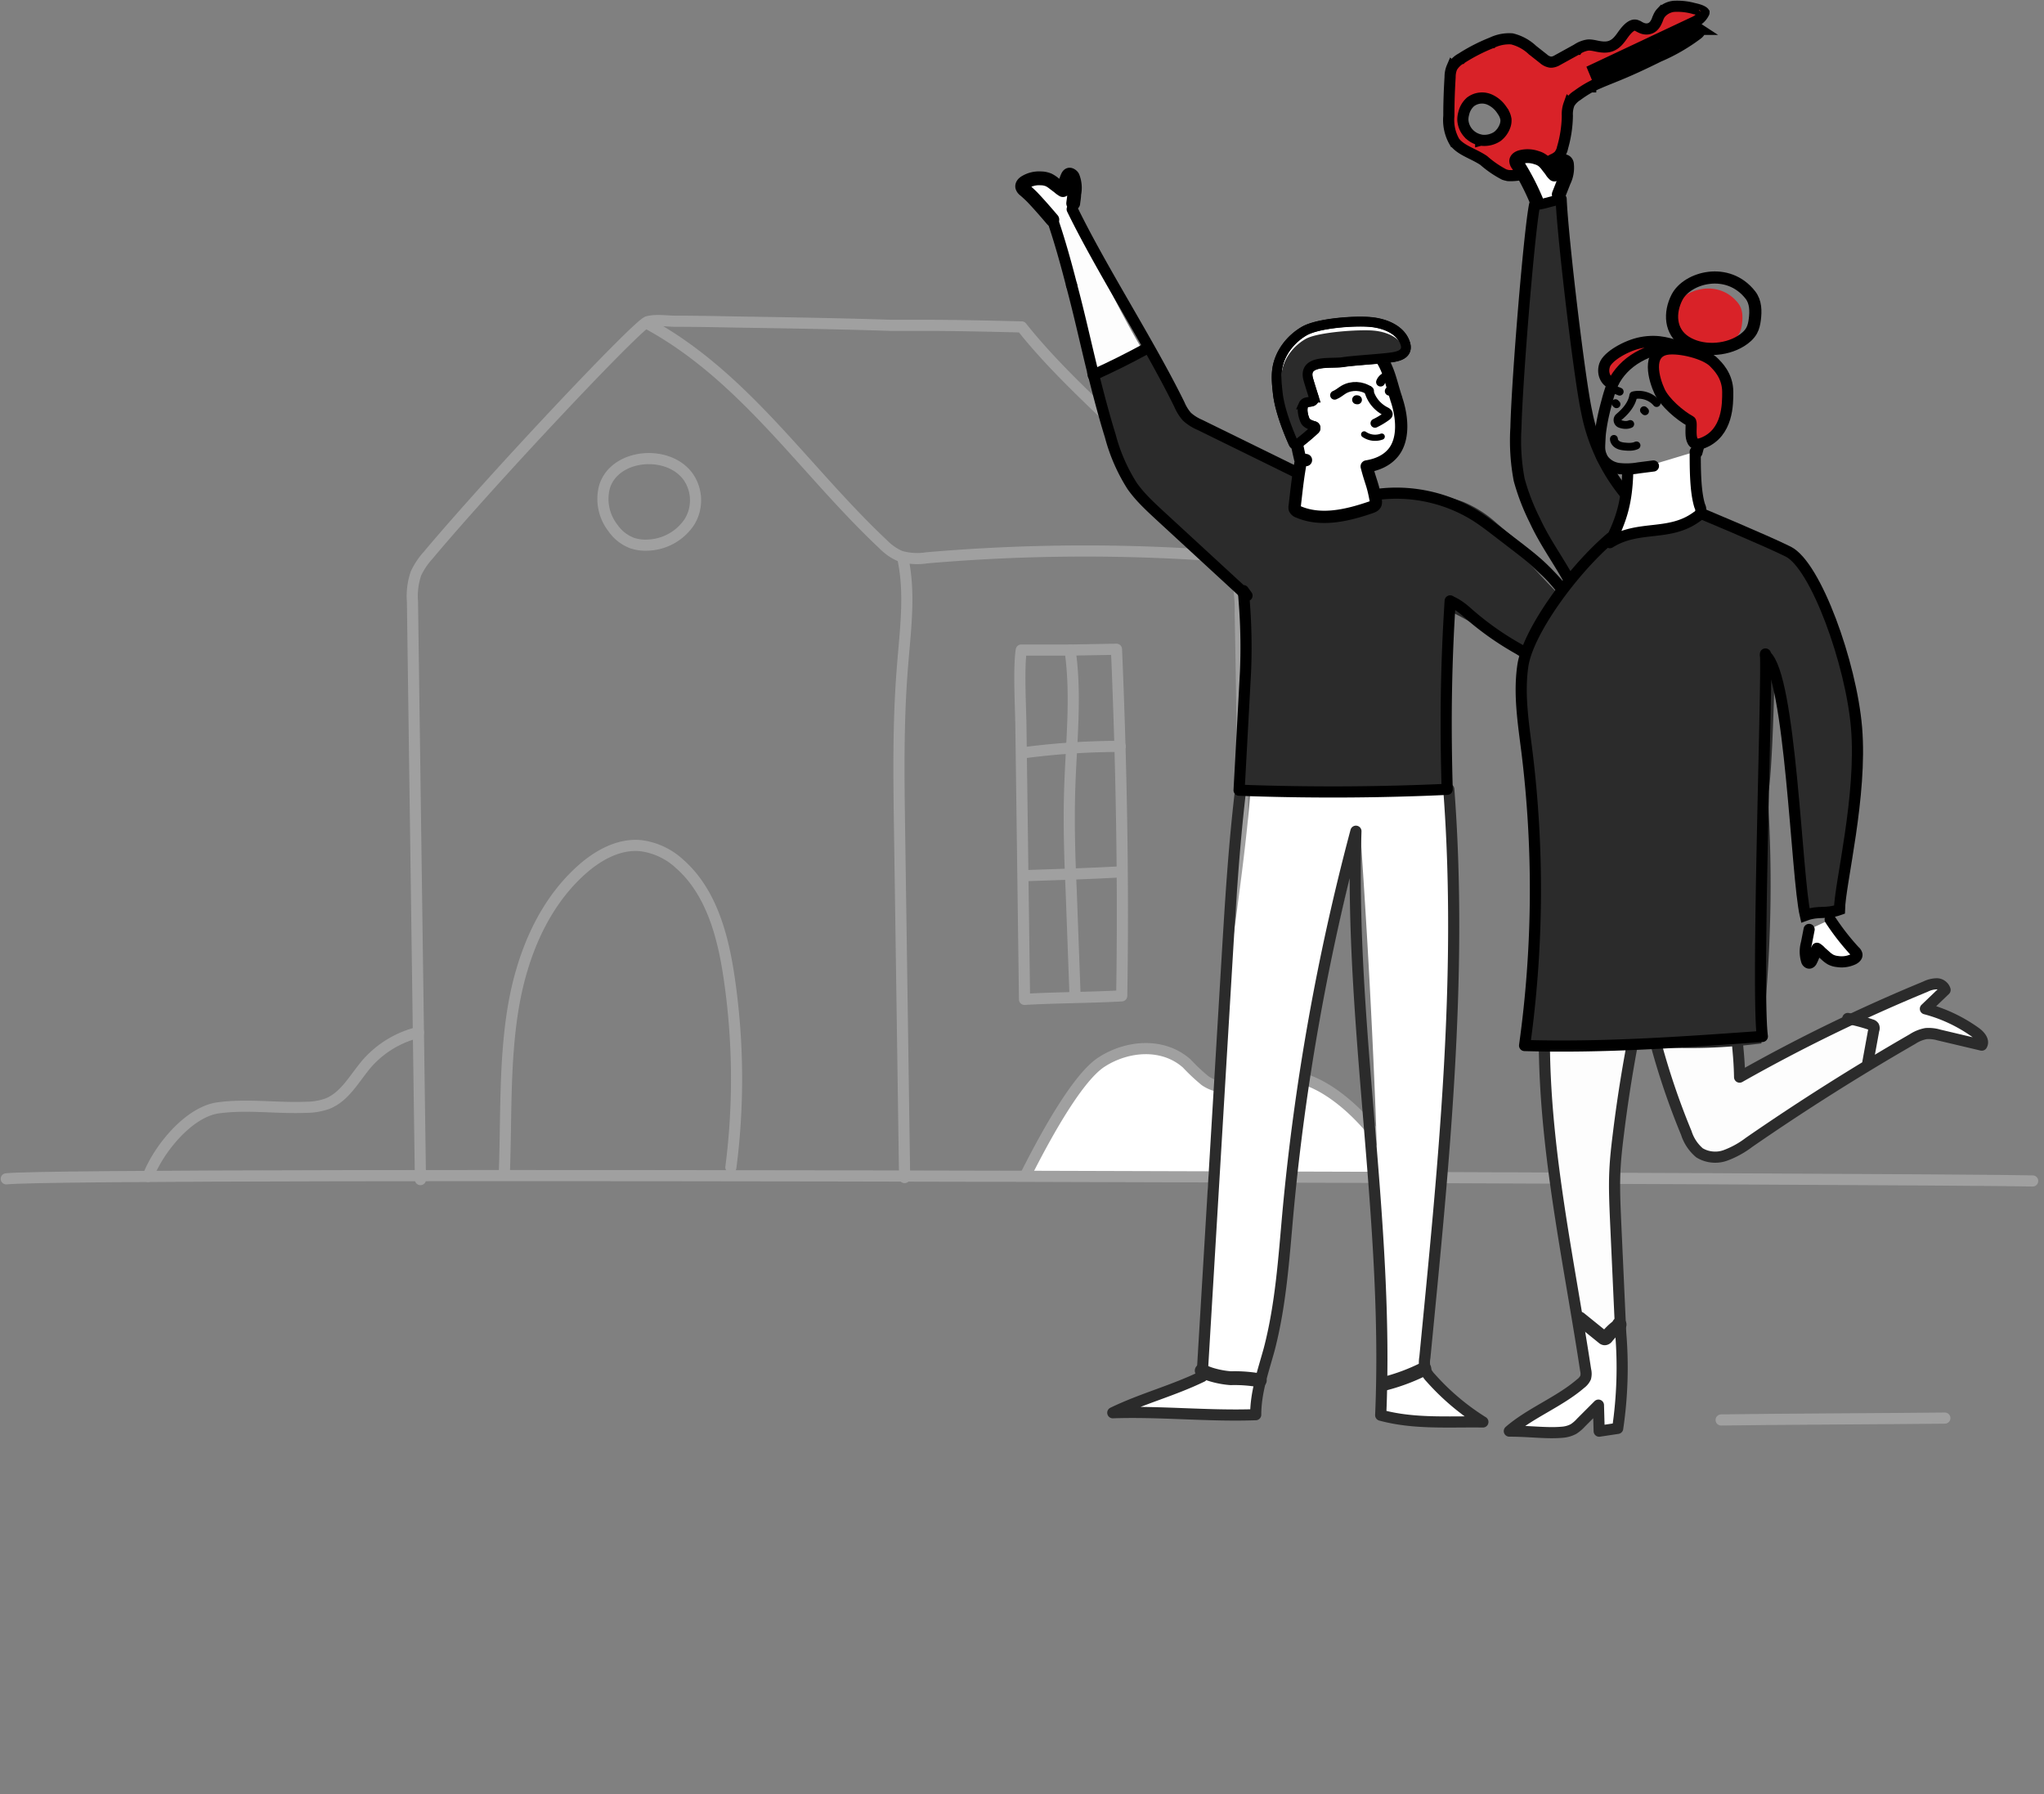 <svg xmlns="http://www.w3.org/2000/svg" width="327" height="287" fill="none"><rect width="100%" height="100%" fill="#808080" stroke="none"/><g clip-path="url(#a)"><path stroke="#A0A0A0" stroke-linecap="round" stroke-linejoin="round" stroke-width="1.782" d="M67.262 188.69c-.428-30.807-.847-61.624-1.275-92.441a11.264 11.264 0 0 1 .556-4.5 11.596 11.596 0 0 1 1.94-2.91c10.275-12.262 33.45-36.852 35.099-37.37 1.284-.373 3.115-.091 4.436-.082 3.288 0 6.559.063 9.838.127 8.217.127 16.433.255 24.632.527h4.855c5.357 0 10.613.119 16.106.255 9.328 11.754 22.792 21.135 31.172 33.49a23.636 23.636 0 0 1 2.77 4.845 22.994 22.994 0 0 1 1.02 7.5c.638 30.362.255 44.825.127 75.478"/><path fill="#fff" d="M164.168 187.818c2.351-4.628 7.871-15.209 12.043-17.918 4.172-2.709 9.911-3.127 13.664.236a30.775 30.775 0 0 0 2.915 2.737c3.589 2.436 8.153 0 12.344-.6 6.713-.973 16.597 9.136 18.747 16.145"/><path stroke="#A0A0A0" stroke-linecap="round" stroke-linejoin="round" stroke-width="1.782" d="M164.168 187.818c2.351-4.628 7.871-15.209 12.043-17.918 4.172-2.709 9.911-3.127 13.664.236a30.775 30.775 0 0 0 2.915 2.737c3.589 2.436 8.153 0 12.344-.6 6.713-.973 16.597 9.136 18.747 16.145M144.392 89.113c1.284 5.681.446 11.572 0 17.363-.738 8.881-.601 17.817-.474 26.735l.802 55.152M80.69 187.509c.318-8.527 0-17.118 1.293-25.545 1.293-8.427 4.555-16.899 10.868-22.644 2.678-2.455 6.148-4.418 9.719-4.037a11.221 11.221 0 0 1 6.158 2.909c5.056 4.455 6.924 11.464 7.907 18.118a110.793 110.793 0 0 1 .292 30.417M196.771 89.058a293.859 293.859 0 0 0-48.499.173 9.799 9.799 0 0 1-4.172-.237 8.378 8.378 0 0 1-2.815-1.936c-12.525-11.763-22.081-26.699-37.43-35.144M96.722 77.831a7.545 7.545 0 0 0-.118 3.464 7.563 7.563 0 0 0 1.448 3.154 6.535 6.535 0 0 0 3.07 2.418 6.612 6.612 0 0 0 2.378.337 8.332 8.332 0 0 0 3.862-1.028 8.292 8.292 0 0 0 2.942-2.7 6.601 6.601 0 0 0-.246-7.263c-3.206-4.363-11.678-3.645-13.336 1.618ZM163.312 115.248l.592 44.616c4.655-.282 10.877-.291 15.55-.563.301-18.336-.054-37.063-.838-55.444l-7.451.128h-7.78c-.437 2.727-.118 8.936-.082 11.263h.009Z"/><path stroke="#A0A0A0" stroke-linecap="round" stroke-linejoin="round" stroke-width="1.782" d="M163.485 120.448c5.22-.7 10.476-1.055 15.732-1.055M163.959 140.074c4.855-.154 10.458-.336 15.267-.6"/><path stroke="#A0A0A0" stroke-linecap="round" stroke-linejoin="round" stroke-width="1.782" d="M171.192 104.003c1.066 7.4.155 14.899-.064 22.363-.164 5.399 0 10.817.246 16.226l.601 16.327M23.683 188.199c1.712-4.463 6.55-10.336 11.204-10.981 4.655-.636 9.383.1 14.083-.091 1.166 0 2.314-.191 3.416-.582 2.915-1.154 4.41-4.281 6.495-6.618a15.958 15.958 0 0 1 8.062-4.781"/><path fill="#2B2B2B" d="M260.465 79.558a29.532 29.532 0 0 1-6.632-13.7c-1.111-4.999-3.808-27.643-4.081-34.025-2.259.4-1.922.555-4.245.927-.856 4.146-2.806 27.917-2.988 35.653-.173 2.791 0 5.591.519 8.336a35.048 35.048 0 0 0 2.487 6.464c2.068 4.481 4.883 7.781 6.832 12.3"/><path stroke="#000" stroke-linecap="round" stroke-linejoin="round" stroke-width="1.782" d="M260.465 79.558a29.532 29.532 0 0 1-6.632-13.7c-1.111-4.999-3.808-27.643-4.081-34.025-2.259.4-1.922.555-4.245.927-.856 4.146-2.806 27.917-2.988 35.653-.173 2.791 0 5.591.519 8.336a35.048 35.048 0 0 0 2.487 6.464c2.068 4.481 4.883 7.781 6.832 12.3"/><path fill="#2B2B2B" d="M249.378 95.34a5.814 5.814 0 0 1-1.002 1.663l-1.302 2.1-2.633 4.182a45.009 45.009 0 0 1-1.212 1.845 51.127 51.127 0 0 0-11.732-7.563l-.183 1.027c-1.002 6.791.055 12.845-.473 20.499.173 2.3.364 4.609.555 6.918-10.594.546-23.11.909-33.714.391.601-7.754 1.813-15.245 1.112-23.008-.192-2.146.227-4.9-.265-6.973-.492-2.072-2.414-3.69-3.999-5.027a133.641 133.641 0 0 1-6.285-5.545 47.047 47.047 0 0 1-6.258-6.236 46.762 46.762 0 0 1-4.081-7.472 73.53 73.53 0 0 1-2.414-8.064c-.511-1.8-1.048-4.109-1.066-4.127.82-.373 2.286-1.1 3.097-1.49.811-.4 1.394-.555 2.113-.855a8.937 8.937 0 0 0 3.626-2.691l4.291 8.445c.419.946.974 1.836 1.639 2.627a11.153 11.153 0 0 0 2.824 2.046 162.431 162.431 0 0 0 18.647 9.054l-.656 3.545c-.1.327-.063.673.082.973.201.236.474.39.784.436 2.997.782 6.176.618 9.073-.482a1.335 1.335 0 0 1-.201-.482 1.432 1.432 0 0 1 0-.518 1.08 1.08 0 0 1 .219-.472c.1-.146.237-.264.383-.355a3.655 3.655 0 0 1 2.076-.409c4.255 0 8.654.346 12.435 2.29a31.063 31.063 0 0 1 7.807 6.473c1.111 1.21 2.232 2.318 3.343 3.482l1.694 1.8c.283.282.547.564.82.855.273.29.692.563.765.881a.937.937 0 0 1 .073.246l.018-.01Z"/><path stroke="#A0A0A0" stroke-linecap="round" stroke-linejoin="round" stroke-width="1.782" d="M1 188.572c10.285-1.2 313.675 0 324.187.337"/><path fill="#fff" d="M227.917 219.071c-.966.436-1.859 1.036-2.815 1.509-.939.527-1.995.8-3.07.782-.292 0-.574-.1-.811-.282-.301-.273-.118-.473-.1-.782v-4.663l-.109-6.327a1461.82 1461.82 0 0 0-.31-12.636c-.237-8.445-.538-16.881-.902-25.317-.373-8.445-.811-16.863-1.33-25.263-.264-4.382-.556-8.754-.856-13.127-.264 1.209-.547 2.291-.82 3.437-3.963 16.69-7.834 33.435-9.957 50.452-.51 4.109-.829 8.236-1.211 12.372-.173 2.082-.337 4.173-.547 6.246a41.815 41.815 0 0 1-.729 6.118c-.701 2.854-1.667 5.681-2.414 8.526a.91.91 0 0 1-.1.246.779.779 0 0 1-.337.191.725.725 0 0 1-.392 0l-4.153-.327a29.97 29.97 0 0 1-3.243-.346 1.706 1.706 0 0 1-.802-.291c-.446-.391-.337-.954-.337-1.472v-1.955c0-1.336.182-2.682.228-4v-.827c0-1.909-.064-3.818 0-5.727 0-4.554.182-9.1.391-13.663a395.31 395.31 0 0 1 2.196-27.254l.255-2.172c.082-.628.155-1.209.237-1.891 1.43-11.345 3.261-22.717 4.181-34.099v-.4c10.594.509 21.198.509 31.81 0 .146 1.737.292 3.473.41 5.209a285.38 285.38 0 0 1-.383 38.071c-.865 13.118-2.222 26.236-3.188 39.372-.137 1.745-.255 3.509-.373 5.254a39.38 39.38 0 0 1-.438 5.063l.019-.027Z"/><path fill="#FDFDFD" d="M182.688 55.932a67.77 67.77 0 0 1-7.105 3.727l-.183-.69c-1.976-7.573-4.399-14.991-7.032-22.373a16.685 16.685 0 0 0-.929-2.245 27.106 27.106 0 0 0-2.596-3.509c-.966-1.209-.556-3.145 1.339-2.809.71.164 1.366.518 1.894 1.027.52.51 1.094.955 1.713 1.337l.966-2.41c.583.155.728.9.747 1.51a12.898 12.898 0 0 0 .346 3.69c.401 1.21.902 2.41 1.394 3.619a155.786 155.786 0 0 0 9.018 18.308l.419.818h.009Z"/><path stroke="#000" stroke-linecap="round" stroke-linejoin="round" stroke-width="1.782" d="M171.429 45.596c-.902-3.518-1.859-6.936-2.924-10.081M208.258 75.968l-16.333-8.018a7.292 7.292 0 0 1-2.041-1.3 7.247 7.247 0 0 1-1.211-1.955c-4.828-9.826-12.352-21.399-17.144-31.226"/><path stroke="#2B2B2B" stroke-linecap="round" stroke-linejoin="round" stroke-width="1.782" d="M221.777 79.313a17.108 17.108 0 0 1 4.518.173c2.551.2 5.065.745 7.47 1.627a17.423 17.423 0 0 1 4.746 2.945c4.764 4.173 9.255 7.236 11.387 10.154"/><path stroke="#000" stroke-linecap="round" stroke-linejoin="round" stroke-width="2.213" d="M168.35 35.142c-1.03-1.21-2.068-2.41-3.216-3.618a23.196 23.196 0 0 0-1.211-1.118c-.183-.128-.31-.3-.383-.51-.064-.327.228-.617.519-.781a4.259 4.259 0 0 1 2.487-.582c.41 0 .82.091 1.212.245.309.155.601.346.865.564l.738.555c.209.19.437.363.692.509.292-.691.41-1.437.729-2.137.064-.136.146-.29.292-.327.145-.036.437.146.546.346a4.78 4.78 0 0 1 .228 2.763c0 .491-.1.991-.155 1.473"/><path fill="#fff" d="M230.294 222.034c2.004 1.837 4.518 3.091 6.377 5.064-.747.082-1.494.082-2.232 0-2.032 0-4.072.1-6.04 0a50.379 50.379 0 0 1-7.542-1.073l.237-4.627c0-.1 2.505-.764 2.751-.845.965-.337 1.913-.737 2.851-1.119.938-.381 1.139-.29 1.703.41a18.86 18.86 0 0 0 1.886 2.19h.009ZM200.597 226.298a46.658 46.658 0 0 1-6.376.145c-2.25-.109-4.491-.372-6.75-.372-1.986 0-3.99.209-5.967 0a15.478 15.478 0 0 1-1.922-.3c1.694-1.2 3.58-2.1 5.584-2.664a41.83 41.83 0 0 0 6.595-2.745 5.03 5.03 0 0 1 1.813-.737c.483-.018.975.037 1.439.173 1.121.218 2.259.355 3.398.409.729 0 2.287-.327 2.879.173.592.491.118 1.727 0 2.409-.292 1.154-.492 2.336-.674 3.518l-.019-.009Z"/><path stroke="#2B2B2B" stroke-linecap="round" stroke-linejoin="round" stroke-width="1.782" d="M198.429 126.711c-1.047 8.872-1.585 17.79-2.122 26.699l-3.999 66.788c-4.746 2.3-9.538 3.5-14.284 5.791 7.616-.264 15.249.582 22.865.309 0-3.618 1.211-7.009 2.159-10.454 1.858-7.127 2.332-14.472 2.997-21.854a368.846 368.846 0 0 1 10.876-61.025c-1.011 31.172 5.32 62.253 3.963 93.415 5.302 1.436 10.722 1.009 16.351 1.082a38.29 38.29 0 0 1-8.353-7.055 4.324 4.324 0 0 1-.783-1.118 4.314 4.314 0 0 1-.146-2.154c2.933-30.217 6.122-60.607 3.826-90.878"/><path stroke="#2B2B2B" stroke-linecap="round" stroke-linejoin="round" stroke-width="2.213" d="M227.871 218.953a31.529 31.529 0 0 1-6.45 2.409M192.253 219.262a9.949 9.949 0 0 0 1.785.691c.93.264 1.886.436 2.852.509a22.942 22.942 0 0 1 4.655.345"/><path stroke="#2B2B2B" stroke-linecap="round" stroke-linejoin="round" stroke-width="1.782" d="M232.28 96.13c4.527 2.946 6.75 4.655 11.287 7.6"/><path stroke="#000" stroke-linecap="round" stroke-linejoin="round" stroke-width="1.782" d="M174.89 60.005c2.888-1.3 5.703-2.71 8.463-4.21"/><path fill="#fff" stroke="#000" stroke-linecap="round" stroke-linejoin="round" stroke-width="1.961" d="M223.38 63.759c-1.23-3.563-1.348-7.272-6.213-9.454-.956-.427-3.571-.427-4.618-.337-1.321.219-2.56.8-3.58 1.664a7.39 7.39 0 0 0-2.214 3.264c-.829 2.554-.218 6.117.228 8.763a46.166 46.166 0 0 0 1.02 5.763l.929.173-.783-.082c-.556 3.091-.647 4.236-1.02 7.418a.982.982 0 0 0 0 .464.967.967 0 0 0 .592.49c3.634 1.555 7.816.564 11.56-.718.328-.109.692-.263.801-.59.046-.191.046-.4 0-.591-.51-2.737-.747-2.682-1.439-5.373 1.658-.273 3.207-.918 4.254-2.209 1.767-2.163 1.458-5.781.465-8.645h.018Z"/><path stroke="#A0A0A0" stroke-linecap="round" stroke-linejoin="round" stroke-width="1.782" d="M275.349 227.143c8.827-.136 27.037-.199 35.791-.299"/><path fill="#FDFDFD" d="M259.936 173.191a67.579 67.579 0 0 0-1.139 11.718 301.757 301.757 0 0 0 .328 25.98c.046.382 0 .764-.136 1.119-.137.218-.31.418-.51.581l-1.877 1.709c-.628-1.209-2.414-1.318-3.38-2.318a4.471 4.471 0 0 1-.956-2.281c-3.07-14.209-5.466-28.663-5.01-43.18 0-.073 8.563-.437 9.337-.482 1.102 0 2.496-.364 3.471.309.328.273.583.618.747 1.009.164.391.218.818.173 1.245a27.962 27.962 0 0 1-1.048 4.573v.018Z"/><path fill="#fff" d="M259.044 228.253c-.902.299-1.832.499-2.779.59a.45.45 0 0 1-.31 0 .346.346 0 0 1-.072-.154.35.35 0 0 1 0-.173 13.162 13.162 0 0 0-.474-3.618 121.508 121.508 0 0 1-2.651 3.055 2.956 2.956 0 0 1-.629.59 2.747 2.747 0 0 1-.765.3 17.41 17.41 0 0 1-9.765-.072c3.735-2.591 8.08-4.355 11.432-7.455a2.2 2.2 0 0 0 .583-.745c.1-.327.119-.673.064-1.018a153.574 153.574 0 0 0-1.111-9.054l4.582 3.618c.565-.782 1.202-1.5 1.895-2.173.255.182.182 1.209.209 1.455 0 .545.082 1.072.109 1.618.064 1.081.11 2.154.119 3.245 0 2.118 0 4.254-.137 6.382a74.236 74.236 0 0 1-.3 3.609Z"/><path stroke="#2B2B2B" stroke-linecap="round" stroke-linejoin="round" stroke-width="1.782" d="M247.074 167.719c.218 17.299 3.99 34.326 6.595 51.434.1.4.1.809 0 1.209a2.5 2.5 0 0 1-.802.964c-3.37 2.918-8.034 4.681-11.405 7.599 3.343 0 6.04.419 8.563.173a4.498 4.498 0 0 0 1.713-.509 6.034 6.034 0 0 0 1.211-1.045l2.77-2.773.118 4.164 2.961-.446a66.597 66.597 0 0 0 .482-15.299l-.819-17.981c-.11-2.573-.228-5.146-.119-7.718.082-1.982.301-3.964.547-5.936a226.91 226.91 0 0 1 2.195-14.227"/><path fill="#FDFDFD" d="m287.201 177.745-.829.546a96.101 96.101 0 0 1-9.374 5.563 9.614 9.614 0 0 1-2.414.927c-.865.2-1.776.082-2.56-.327a4.525 4.525 0 0 1-1.475-1.545 18.068 18.068 0 0 1-1.786-4.473c-.765-2.509-1.375-5.063-2.159-7.563-.956-3-2.414-5.9-2.651-9.045 1.494.136 3.007.027 4.455-.337a37.285 37.285 0 0 1 4.919-.49h2.587a6.574 6.574 0 0 1 1.84.172.39.39 0 0 1 0 .209c.164 2.546.246 5.1.255 7.646a8.183 8.183 0 0 0 .21 2.254.763.763 0 0 0 .137.345c.072.1.173.191.282.246a.88.88 0 0 0 .483 0 18.697 18.697 0 0 0 4.208-2.146 210.864 210.864 0 0 1 4.637-2.59 184.3 184.3 0 0 1 4.6-2.409l2.414-1.209c.301-.146 2.041-1.209 2.296-1.109L300.3 164s-.856 3.873-.902 4.246c.019.482-.072.972-.282 1.409a2.92 2.92 0 0 1-.92 1.1c-1.285.881-2.614 1.691-3.917 2.536l-7.06 4.473-.018-.019Z"/><path fill="#fff" d="M306.531 166.046a6.846 6.846 0 0 1 1.84-.618 5.497 5.497 0 0 1 1.64 0c2.414.336 4.7 1.336 7.114 1.636.146-.346-.145-.727-.419-.991-2.414-2.336-5.675-3.618-8.818-4.827a12.906 12.906 0 0 0 3.043-3.618 2.782 2.782 0 0 0-1.084-.227c-.374 0-.747.072-1.084.227-4.145 1.209-7.816 3.7-11.952 4.991l3.025 1.372a.49.49 0 0 1 .209.146.491.491 0 0 1 .037.2c0 .072-.01.136-.037.2a13.604 13.604 0 0 0-.556 2.618c-.054.436-.091.882-.1 1.327 0 .273-.136 1.045.073 1.209.21.155 1.74-.845 2.086-1.045a67.34 67.34 0 0 1 2.332-1.355c.784-.436 1.767-.827 2.66-1.254l-.009.009Z"/><path stroke="#2B2B2B" stroke-linecap="round" stroke-linejoin="round" stroke-width="1.782" d="m298.825 169.909.938-5.145a.805.805 0 0 0 .064-.291c0-.1-.019-.2-.064-.291a.688.688 0 0 0-.41-.263 26.74 26.74 0 0 0-3.744-1"/><path stroke="#2B2B2B" stroke-linecap="round" stroke-linejoin="round" stroke-width="1.782" d="M263.935 163.064a116.974 116.974 0 0 0 5.839 18.163 6.879 6.879 0 0 0 2.114 3.182 4.758 4.758 0 0 0 2.031.672 4.809 4.809 0 0 0 2.123-.263 14.546 14.546 0 0 0 3.771-2.082 376.803 376.803 0 0 1 26.144-16.518 5.893 5.893 0 0 1 2.159-.881 5.77 5.77 0 0 1 2.086.227l6.841 1.618c.41-.7-.291-1.518-.956-2a24.435 24.435 0 0 0-8.062-3.809l3.152-3.018a1.348 1.348 0 0 0-.528-.718 1.36 1.36 0 0 0-.848-.264 4.24 4.24 0 0 0-1.767.455 267.037 267.037 0 0 0-29.733 14.472c-.082-4.254-.51-5.254-.592-10.263"/><path fill="#2B2B2B" d="M266.504 167.564a89.47 89.47 0 0 0 15.286-.655 221.112 221.112 0 0 0 .993-40.034c.902.045 1.867-39.28.783-39.635l-10.877-4.09c-3.033-1.21-6.613-2-9.783-.664-4.509 1.881-7.852 6.917-11.059 10.408a35.706 35.706 0 0 0-6.395 8.527c-3.197 6.764-1.867 14.672-.965 22.099a170.431 170.431 0 0 1 1.293 22.499c0 3.782-.1 7.618-.483 11.382-.082.882-1.74 9.754-1.111 9.836 3.626.527 7.552.145 11.177.209l11.141.109v.009Z"/><path stroke="#2B2B2B" stroke-linecap="round" stroke-linejoin="round" stroke-width="2.213" d="m252.731 210.926 3.753 3.036a.403.403 0 0 0 .228.119.349.349 0 0 0 .164-.046.405.405 0 0 0 .136-.109 9.588 9.588 0 0 1 1.95-1.882c.072 0 .154-.109.136-.182-.027-.072-.173 0-.082 0"/><path fill="#D92228" stroke="#000" stroke-width="1.782" d="M254.48 13.897h-.009c-.738.4-1.449.855-2.123 1.355a3.822 3.822 0 0 0-1.294 1.318l-.027.055-.018.054a4.642 4.642 0 0 0-.264 1.836 19.227 19.227 0 0 1-.775 5.127v.037c-.1.436-.3.845-.573 1.2-.283.263-.62.482-.975.627l-.037.018-.027.018-1.439.782-.729.4h-.027l-.018.027a8.102 8.102 0 0 1-4.865 1.337l-.392-.091-.236-.073a16.494 16.494 0 0 1-3.253-2.227l-.036-.027-.036-.028c-.583-.39-1.258-.727-1.886-1.036-.264-.136-.528-.264-.765-.39-.829-.437-1.522-.9-2.004-1.555a6.966 6.966 0 0 1-.884-4.118v-.055c0-2.063.073-4.109.2-6.154v-.037c0-.536.101-1.054.31-1.545a3.977 3.977 0 0 1 1.458-1.4h.018l.018-.018a28.297 28.297 0 0 1 4.901-2.51h.018l.018-.017a6.37 6.37 0 0 1 3.143-.591c1.23.3 2.36.909 3.28 1.782l.018.018.027.018 1.74 1.373c.31.281.701.472 1.121.536h.145c.346-.027.674-.145.966-.327l3.133-1.727h.019l.018-.028a4.21 4.21 0 0 1 1.685-.654c.401-.037.811.045 1.312.145l.264.055c.592.109 1.321.227 2.059-.028.61-.209 1.047-.618 1.385-1.027.173-.2.327-.418.473-.618l.055-.082c.127-.172.246-.336.373-.5.292-.363.611-.7.929-.909.319-.209.593-.273.839-.209.063.018.154.046.273.11.054.026.109.063.182.1h.018c.073.045.146.09.228.126.328.164.802.355 1.376.219.628-.146.965-.628 1.166-1.018.1-.2.191-.41.255-.582V2.96c.082-.172.136-.327.209-.454.091-.182.21-.346.346-.491a3.217 3.217 0 0 1 2.004-1 9.901 9.901 0 0 1 3.307.373h.037c.346.082.865.209 1.229.418.182.1.246.182.264.209 0 .01 0 .027-.018.055a3.066 3.066 0 0 1-1.284 1.327l-.064.036-16.297 7.682.492 1.181c1.585-.563 3.343-1.372 5.065-2.181.355-.164.711-.337 1.066-.5a108.353 108.353 0 0 1 3.871-1.773h.009a72.131 72.131 0 0 0 6.322-3.2c.037.018.073.037.101.055a.453.453 0 0 1 .072.182c0 .081 0 .154-.045.227a1.369 1.369 0 0 1-.292.318 29.5 29.5 0 0 1-6.249 3.618h-.018l-.018.018c-2.287 1.136-4.573 2.21-6.978 3.173-.282.118-.574.236-.874.354-1.002.41-2.05.828-3.007 1.319l.019-.01Zm-17.6 8.518h.009a3.776 3.776 0 0 0 2.697-.609l.018-.018.018-.018c.51-.41.902-.955 1.13-1.573.127-.318.191-.673.173-1.018v-.073a3.014 3.014 0 0 0-.456-1.2v-.018l-.291-.418a4.556 4.556 0 0 0-1.859-1.536 3.015 3.015 0 0 0-1.575-.237 3.003 3.003 0 0 0-1.476.591l-.028.018-.018.019a3.475 3.475 0 0 0-1.056 1.827 3.627 3.627 0 0 0-.137.99v.046c.045.782.355 1.527.884 2.11a3.528 3.528 0 0 0 2.004 1.108l-.037.01Z"/><path fill="#fff" d="m249.378 31.097.82-2.082c.419-.846.592-1.8.483-2.736 0-.228-.191-.491-.419-.482a.455.455 0 0 0-.209.082.685.685 0 0 0-.164.163c-.474.591-.802 1.282-1.212 1.873-.21-.191-.392-.41-.528-.655l-.583-.745a4.231 4.231 0 0 0-.693-.764 2.845 2.845 0 0 0-1.047-.527 4.32 4.32 0 0 0-2.56-.1c-.328.1-.674.3-.701.627.018.218.1.428.246.591a39.15 39.15 0 0 1 2.951 5.682"/><path stroke="#000" stroke-linecap="round" stroke-linejoin="round" stroke-width="2.213" d="m249.378 31.097.82-2.082c.419-.846.592-1.8.483-2.736 0-.228-.191-.491-.419-.482a.455.455 0 0 0-.209.082.685.685 0 0 0-.164.163c-.474.591-.802 1.282-1.212 1.873-.21-.191-.392-.41-.528-.655l-.583-.745a4.231 4.231 0 0 0-.693-.764 2.845 2.845 0 0 0-1.047-.527 4.32 4.32 0 0 0-2.56-.1c-.328.1-.674.3-.701.627.018.218.1.428.246.591a39.15 39.15 0 0 1 2.951 5.682"/><path fill="#2B2B2B" d="M282.464 104.848c4.026 3.237 4.91 35.353 6.349 41.571 2.15-.8 3.252-.118 5.466-.909.091-4.236 3.644-18.181 2.733-29.089-.866-10.327-6.523-25.981-10.932-28.181-3.644-1.818-14.575-6.364-14.575-6.364"/><path stroke="#000" stroke-linecap="round" stroke-width="1.782" d="M282.464 104.848c4.026 3.237 4.91 35.353 6.349 41.571 2.15-.8 3.252-.118 5.466-.909.091-4.236 3.644-18.181 2.733-29.089-.866-10.327-6.523-25.981-10.932-28.181-3.644-1.818-14.575-6.364-14.575-6.364"/><path fill="#fff" d="m289.423 148.674-.428 2.2a4.976 4.976 0 0 0 .019 2.782c.045.227.282.454.501.4a.542.542 0 0 0 .318-.309c.356-.664.556-1.4.848-2.055.236.146.455.327.637.546l.711.627c.246.236.519.445.811.618.355.182.737.291 1.129.327.866.137 1.749 0 2.533-.372.3-.155.61-.419.573-.746a.998.998 0 0 0-.346-.536 38.444 38.444 0 0 1-3.935-5.055"/><path stroke="#000" stroke-linecap="round" stroke-linejoin="round" stroke-width="1.782" d="m289.423 148.674-.428 2.2a4.976 4.976 0 0 0 .019 2.782c.045.227.282.454.501.4a.542.542 0 0 0 .318-.309c.356-.664.556-1.4.848-2.055.236.146.455.327.637.546l.711.627c.246.236.519.445.811.618.355.182.737.291 1.129.327.866.137 1.749 0 2.533-.372.3-.155.61-.419.573-.746a.998.998 0 0 0-.346-.536 38.444 38.444 0 0 1-3.935-5.055M257.686 86.022c-6.203 5.281-13.291 15.117-14.065 20.499-.656 4.536.082 9.136.656 13.699a180.217 180.217 0 0 1-.373 47.026c12.689.372 25.369-.546 38.041-1.455-.975-7.236.829-57.607.491-61.179"/><path stroke="#000" stroke-linecap="round" stroke-linejoin="round" stroke-width="1.431" d="m217.031 63.94.136.019M222.26 62.568l.135.018M213.514 63.214c.529-.2.948-.591 1.431-.882 1.257-.746 2.96-.673 4.144.19"/><path stroke="#000" stroke-linecap="round" stroke-linejoin="round" stroke-width="1.431" d="M218.962 62.414a5.197 5.197 0 0 0 2.696 3.381c.21.11.474.273.419.51-.027.108-.127.19-.218.263-.592.436-1.221.818-1.886 1.136"/><path stroke="#000" stroke-linecap="round" stroke-miterlimit="10" stroke-width=".99" d="M218.242 69.486a3.08 3.08 0 0 0 2.806.355"/><path stroke="#000" stroke-linecap="round" stroke-linejoin="round" stroke-width="1.431" d="M220.866 61.114c.182-.491.646-.864 1.166-.936"/><path stroke="#000" stroke-linecap="round" stroke-linejoin="round" stroke-width="1.782" d="M171.429 45.605c1.211 4.5 2.232 9.173 3.343 13.7 0 .218.109.436.173.654.856 3.41 1.731 6.727 2.687 9.8a28.316 28.316 0 0 0 3.507 8.009 20.13 20.13 0 0 0 1.786 2.145c.838.882 1.731 1.709 2.623 2.536l13.364 12.309v-.282l.583.8-.556-.518c.073.918.146 1.882.21 2.845.209 3.273.246 6.564.109 9.836-.337 6.336-.683 12.654-1.029 18.963l1.876.073c10.476.336 20.943.272 31.419-.209a379.658 379.658 0 0 1-.146-7.236c-.073-6.836.082-13.682.474-20.5l.145-2.409s.082.019.046.046c1.038.454 1.849 1.064 2.696 1.818a47.173 47.173 0 0 0 8.518 6M220.301 79.095c5.666-.764 11.596.618 16.342 3.79.866.582 1.704 1.219 2.533 1.855 1.129.864 2.259 1.737 3.388 2.6 1.203.927 2.405 1.855 3.535 2.864a30.07 30.07 0 0 1 3.562 3.809"/><path fill="#fff" stroke="#000" stroke-width="1.557" d="M208.559 64.732c-.337.745-.1 1.836.237 2.581.209.464.929.728 1.439.864.237.064.31.354.137.527-.811.773-1.986 1.737-2.815 2.373a.407.407 0 0 1-.62-.155c-.583-1.29-2.186-5.036-2.514-8.008-.146-1.3-.282-2.61-.091-3.9.392-2.518 2.095-4.736 4.3-6.027 2.204-1.291 8.08-1.7 10.621-1.464 2.287.21 4.819 1.21 5.539 3.382.118.345.173.727.064 1.072-.255.782-1.212 1.037-2.023 1.173-1.576.264-6.385.527-7.961.791-1.813.3-6.268-.49-5.63 2.536.073.355.692 2.318.966 3.164a.459.459 0 0 1-.246.554c-.428.191-1.185.037-1.412.537h.009Z"/><path fill="#2B2B2B" d="M208.778 64.56c-.301.654-.092 1.617.209 2.272.182.409.82.645 1.266.763.21.055.274.319.119.464-.711.682-1.749 1.536-2.478 2.09a.36.36 0 0 1-.547-.136c-.51-1.136-1.931-4.436-2.213-7.045-.128-1.145-.255-2.3-.073-3.436.337-2.218 1.849-4.173 3.789-5.3 1.941-1.127 8.682-1.554 10.923-1.345 2.013.182 4.245 1.063 4.873 2.972.1.3.155.637.055.946-.219.69-1.066.909-1.776 1.036-1.385.236-7.188.518-8.572.755-1.595.263-5.521-.428-4.956 2.227.064.309.61 2.036.847 2.79.064.2-.027.4-.218.492-.374.172-1.048.036-1.248.472v-.018Z"/><path stroke="#000" stroke-width="1.557" d="M208.559 64.704c-.337.746-.1 1.837.237 2.582.209.464.929.727 1.439.864.237.063.31.354.137.527-.811.773-1.986 1.736-2.815 2.373a.407.407 0 0 1-.62-.155c-.583-1.29-2.186-5.036-2.514-8.009-.146-1.3-.282-2.609-.091-3.9.392-2.518 2.095-4.736 4.3-6.027 2.204-1.29 8.08-1.7 10.621-1.463 2.287.209 4.819 1.209 5.539 3.381.118.346.173.728.064 1.073-.255.782-1.212 1.036-2.023 1.173-1.576.264-6.385.527-7.961.79-1.813.3-6.268-.49-5.63 2.537.073.354.692 2.318.966 3.163a.459.459 0 0 1-.246.555c-.428.19-1.185.036-1.412.536h.009Z"/><path fill="#fff" d="M271.204 72.259c0 2.727 0 6.363.72 8.672.173.337.219.718.128 1.082a1.372 1.372 0 0 1-.574.627c-4.418 3.273-9.283 1.246-13.938 4.164 1.822-3.637 2.733-6.364 2.861-11.29"/><path stroke="#000" stroke-linecap="round" stroke-linejoin="round" stroke-width="1.782" d="M271.204 72.259c0 2.727 0 6.363.72 8.672.173.337.219.718.128 1.082a1.372 1.372 0 0 1-.574.627c-4.418 3.273-9.283 1.246-13.938 4.164 1.822-3.637 2.733-6.364 2.861-11.29"/><path stroke="#000" stroke-linecap="round" stroke-linejoin="round" stroke-width="1.782" d="m264.518 74.54-2.423.31c-1.02.181-2.05.209-3.079.1a3.776 3.776 0 0 1-1.457-.482 3.696 3.696 0 0 1-1.13-1.028 3.766 3.766 0 0 1-.519-1.954c0-.336.073-1.727.109-2.1.301-2.627.993-4.872 1.166-5.572.219-.81.474-1.6.774-2.382.292-.655.638-1.282 1.03-1.882.911-1.427 4.017-4.554 8.554-4.154 1.129.1 2.204.527 3.115 1.2a6.26 6.26 0 0 1 2.05 2.627 11.394 11.394 0 0 1 .51 6.636c-.392 2.218-1.166 4.345-1.74 6.527"/><path stroke="#000" stroke-linecap="round" stroke-linejoin="round" stroke-width="1.26" d="M265.028 64.468c-.883-1.055-2.386-1.545-3.725-1.218-.21 1.345-1.185 2.518-2.287 3.436-.41.336-.273.982.228 1.145.501.164 1.057.219 1.558 0M263.006 65.623l.164.163M258.442 64.495l.164.164M258.196 70.213c0 .4.301.755.656.946.355.19.765.245 1.175.282.601.054 1.23.063 1.777-.191M259.116 62.65a3.508 3.508 0 0 0-1.257-.318"/><path fill="#D92228" stroke="#000" stroke-miterlimit="10" stroke-width="1.782" d="M265.502 62.614c.811 1.745 3.225 3.836 4.919 4.754.51.282-.829 4.627 2.022 3.482 4.027-1.61 3.963-6.3 3.963-8.145 0-2.7-1.749-4.246-2.15-4.682-1.366-1.482-5.593-2.482-7.588-2.155-3.298.555-2.059 4.827-1.166 6.745Z"/><path fill="#D92228" d="M278.091 48.523c.738.955.738 2.182.592 3.318-.063.51-.164 1.028-.428 1.491-.319.573-.856 1.036-1.457 1.41-2.159 1.336-5.366 1.454-7.488.09-2.123-1.363-2.205-3.945-1.139-6.009 1.385-2.681 6.869-4.218 9.92-.3Z"/><path stroke="#000" stroke-miterlimit="10" stroke-width="1.944" d="M280.032 47.196c.874 1.127.874 2.582.701 3.927-.082.61-.2 1.218-.51 1.773-.374.672-1.011 1.227-1.722 1.663-2.55 1.582-6.349 1.727-8.863.1-2.514-1.627-2.606-4.663-1.348-7.108 1.639-3.173 8.125-4.991 11.742-.355Z"/><path fill="#D92228" stroke="#000" stroke-miterlimit="10" stroke-width="1.782" d="M258.014 61.35c-.865-.1-1.813-1.382-1.312-2.927.474-1.455 3.562-3.182 5.83-3.618 2.997-.582 4.837.345 5.967.545-4.956.246-8.754 2.482-10.485 6Z"/></g><defs><clipPath id="a"><path fill="#fff" d="M0 0h326.187v286.506H0z"/></clipPath></defs></svg>